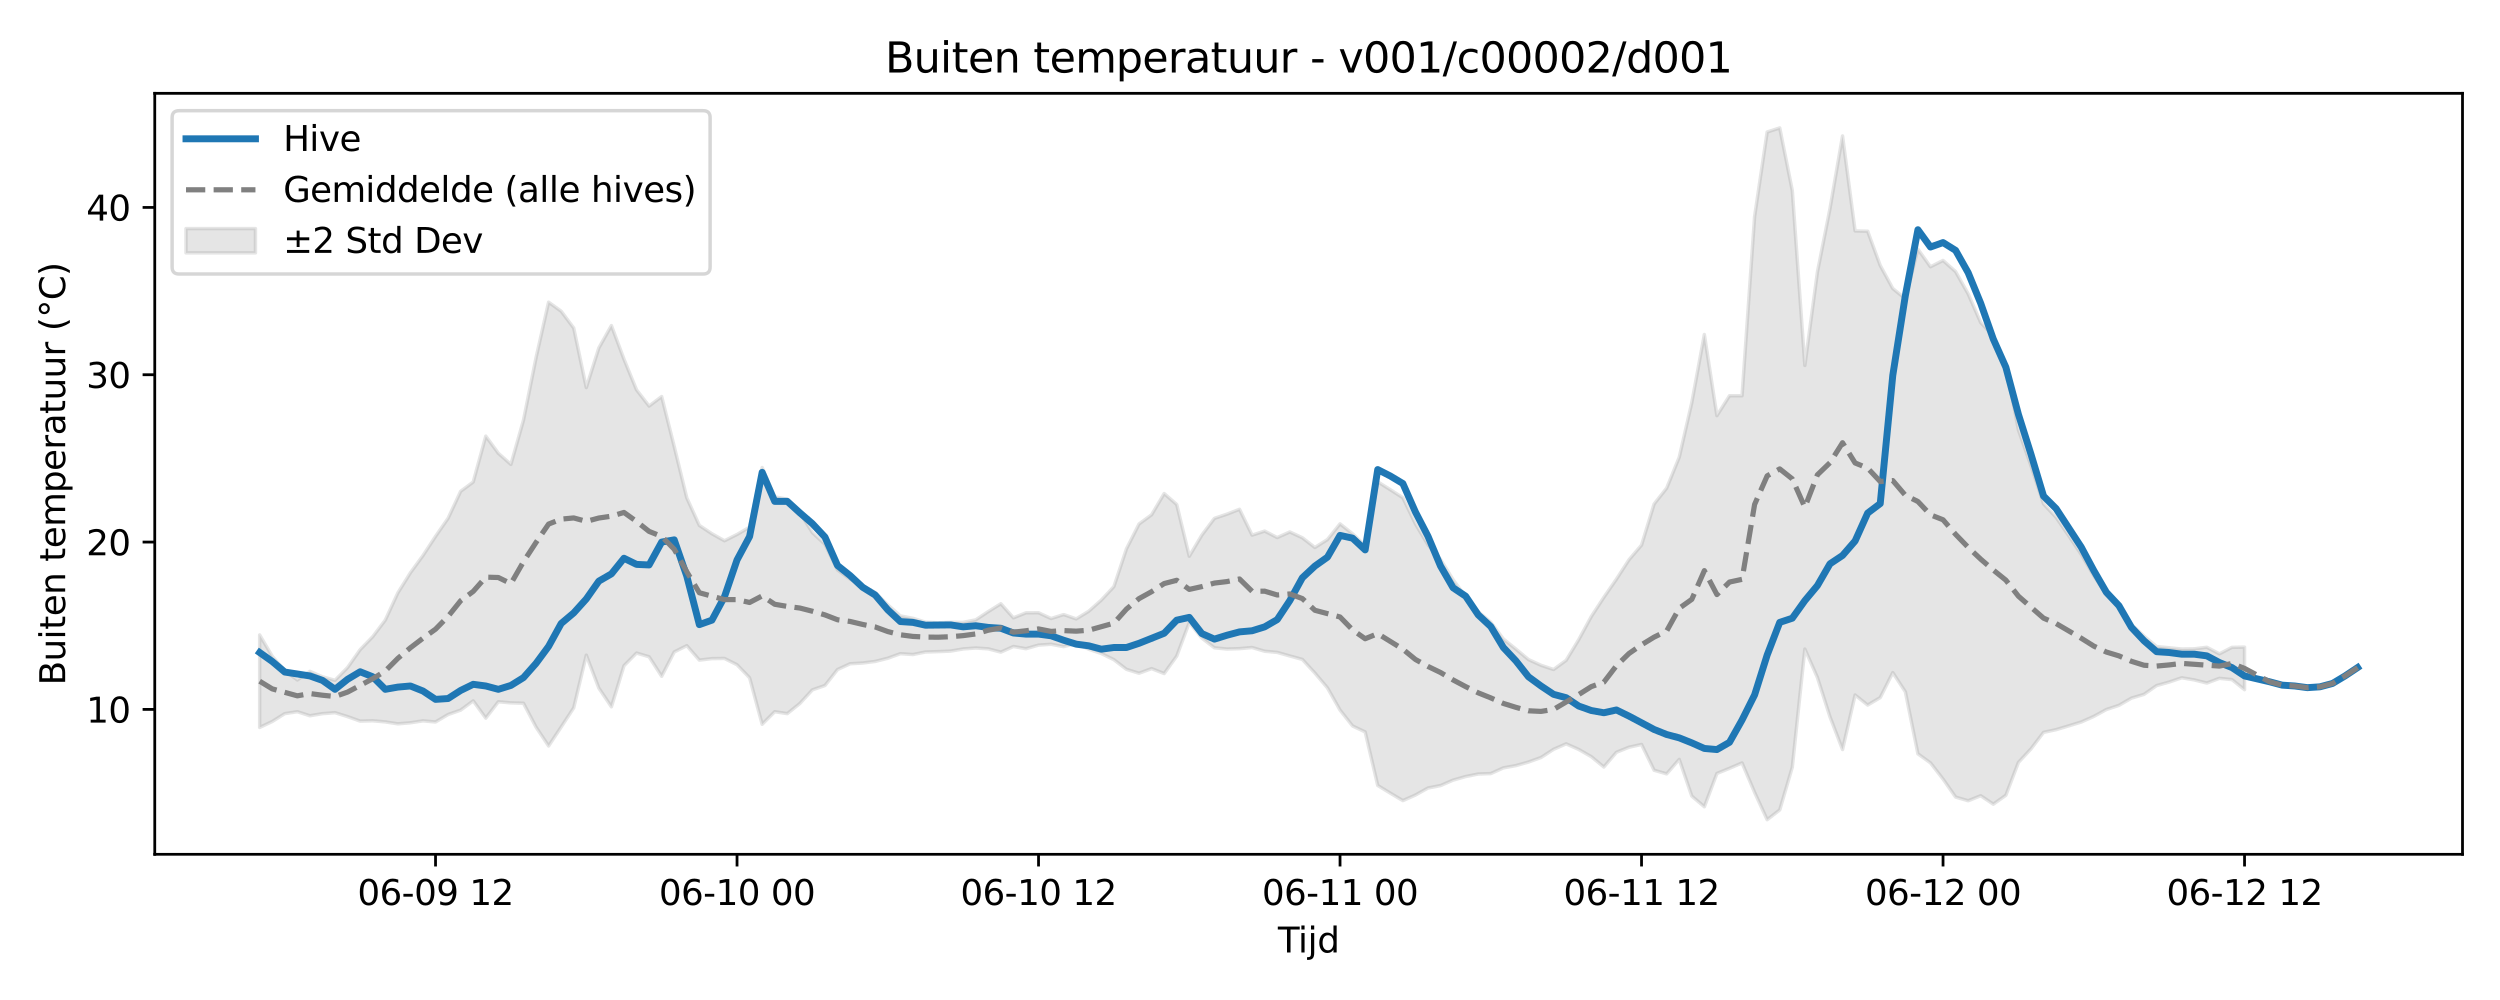 <?xml version="1.0" encoding="utf-8" standalone="no"?>
<!DOCTYPE svg PUBLIC "-//W3C//DTD SVG 1.1//EN"
  "http://www.w3.org/Graphics/SVG/1.1/DTD/svg11.dtd">
<svg xmlns:xlink="http://www.w3.org/1999/xlink" width="720pt" height="288pt" viewBox="0 0 720 288" xmlns="http://www.w3.org/2000/svg" version="1.1">
 <defs>
  <style type="text/css">*{stroke-linejoin: round; stroke-linecap: butt}</style>
 </defs>
 <g id="figure_1">
  <g id="patch_1">
   <path d="M 0 288 
L 720 288 
L 720 0 
L 0 0 
z
" style="fill: #ffffff"/>
  </g>
  <g id="axes_1">
   <g id="patch_2">
    <path d="M 44.57 246.04 
L 709.2 246.04 
L 709.2 26.88 
L 44.57 26.88 
z
" style="fill: #ffffff"/>
   </g>
   <g id="FillBetweenPolyCollection_1">
    <defs>
     <path id="m63ff346b0c" d="M 74.78 -105.139 
L 74.78 -78.489 
L 78.398 -80.201 
L 82.016 -82.475 
L 85.635 -83.026 
L 89.253 -81.862 
L 92.871 -82.465 
L 96.489 -82.747 
L 100.107 -81.61 
L 103.725 -80.317 
L 107.343 -80.412 
L 110.961 -80.09 
L 114.579 -79.533 
L 118.197 -79.837 
L 121.815 -80.393 
L 125.433 -80.067 
L 129.051 -82.22 
L 132.669 -83.48 
L 136.287 -86.157 
L 139.905 -81.171 
L 143.523 -85.893 
L 147.141 -85.573 
L 150.759 -85.468 
L 154.377 -78.597 
L 157.995 -73.161 
L 161.613 -78.608 
L 165.231 -84.138 
L 168.849 -99.32 
L 172.467 -89.825 
L 176.085 -84.438 
L 179.703 -96.268 
L 183.321 -99.92 
L 186.939 -98.848 
L 190.557 -93.228 
L 194.175 -100.232 
L 197.793 -102.046 
L 201.411 -97.886 
L 205.029 -98.314 
L 208.647 -98.364 
L 212.265 -96.555 
L 215.883 -92.799 
L 219.501 -79.407 
L 223.119 -83.029 
L 226.737 -82.473 
L 230.355 -85.388 
L 233.973 -89.32 
L 237.591 -90.571 
L 241.209 -95.17 
L 244.827 -96.837 
L 248.445 -97.047 
L 252.063 -97.508 
L 255.681 -98.418 
L 259.299 -99.737 
L 262.917 -99.493 
L 266.535 -100.222 
L 270.153 -100.33 
L 273.771 -100.482 
L 277.389 -101.104 
L 281.008 -101.368 
L 284.626 -101.131 
L 288.244 -100.183 
L 291.862 -101.809 
L 295.48 -101.17 
L 299.098 -102.206 
L 302.716 -102.449 
L 306.334 -101.765 
L 309.952 -102.698 
L 313.57 -101.027 
L 317.188 -99.789 
L 320.806 -98.004 
L 324.424 -95.226 
L 328.042 -94.106 
L 331.66 -95.443 
L 335.278 -94.017 
L 338.896 -99.046 
L 342.514 -108.705 
L 346.132 -104.225 
L 349.75 -101.435 
L 353.368 -101.076 
L 356.986 -101.187 
L 360.604 -101.516 
L 364.222 -100.443 
L 367.84 -100.109 
L 371.458 -99.08 
L 375.076 -98.093 
L 378.694 -94.158 
L 382.312 -89.884 
L 385.93 -83.496 
L 389.548 -78.915 
L 393.166 -77.202 
L 396.784 -61.786 
L 400.402 -59.577 
L 404.02 -57.425 
L 407.638 -59.023 
L 411.256 -61.049 
L 414.874 -61.753 
L 418.492 -63.323 
L 422.11 -64.354 
L 425.728 -65.081 
L 429.346 -65.207 
L 432.964 -66.845 
L 436.582 -67.504 
L 440.2 -68.53 
L 443.818 -69.834 
L 447.436 -72.195 
L 451.054 -73.775 
L 454.672 -72.159 
L 458.29 -70.078 
L 461.908 -67.098 
L 465.526 -71.334 
L 469.144 -72.797 
L 472.762 -73.589 
L 476.381 -66.165 
L 479.999 -65.131 
L 483.617 -69.297 
L 487.235 -58.727 
L 490.853 -55.648 
L 494.471 -65.243 
L 498.089 -66.718 
L 501.707 -68.276 
L 505.325 -59.788 
L 508.943 -51.922 
L 512.561 -54.743 
L 516.179 -67.03 
L 519.797 -101.075 
L 523.415 -92.875 
L 527.033 -81.562 
L 530.651 -72.131 
L 534.269 -87.838 
L 537.887 -84.941 
L 541.505 -87.092 
L 545.123 -94.288 
L 548.741 -88.754 
L 552.359 -70.899 
L 555.977 -68.287 
L 559.595 -63.621 
L 563.213 -58.444 
L 566.831 -57.378 
L 570.449 -58.828 
L 574.067 -56.388 
L 577.685 -58.954 
L 581.303 -68.418 
L 584.921 -72.318 
L 588.539 -77.077 
L 592.157 -77.857 
L 595.775 -78.945 
L 599.393 -80.055 
L 603.011 -81.667 
L 606.629 -83.649 
L 610.247 -84.849 
L 613.865 -86.941 
L 617.483 -88.024 
L 621.101 -90.553 
L 624.719 -91.562 
L 628.337 -92.8 
L 631.955 -92.184 
L 635.573 -91.281 
L 639.191 -92.642 
L 642.809 -92.268 
L 646.427 -89.364 
L 646.427 -101.631 
L 646.427 -101.631 
L 642.809 -101.564 
L 639.191 -99.691 
L 635.573 -101.588 
L 631.955 -101.14 
L 628.337 -101.086 
L 624.719 -101.441 
L 621.101 -101.796 
L 617.483 -104.791 
L 613.865 -108.138 
L 610.247 -113.374 
L 606.629 -116.777 
L 603.011 -122.178 
L 599.393 -128.334 
L 595.775 -133.736 
L 592.157 -138.999 
L 588.539 -142.877 
L 584.921 -153.833 
L 581.303 -164.181 
L 577.685 -182.881 
L 574.067 -191.283 
L 570.449 -195.089 
L 566.831 -203.354 
L 563.213 -209.769 
L 559.595 -212.992 
L 555.977 -211.171 
L 552.359 -216.223 
L 548.741 -201.948 
L 545.123 -204.904 
L 541.505 -211.55 
L 537.887 -221.411 
L 534.269 -221.497 
L 530.651 -248.85 
L 527.033 -227.911 
L 523.415 -209.644 
L 519.797 -182.739 
L 516.179 -233.142 
L 512.561 -251.158 
L 508.943 -249.979 
L 505.325 -225.659 
L 501.707 -174.025 
L 498.089 -174.019 
L 494.471 -168.293 
L 490.853 -191.664 
L 487.235 -172.051 
L 483.617 -156.314 
L 479.999 -147.421 
L 476.381 -142.852 
L 472.762 -131.014 
L 469.144 -126.78 
L 465.526 -121.198 
L 461.908 -115.972 
L 458.29 -110.429 
L 454.672 -103.783 
L 451.054 -97.829 
L 447.436 -95.186 
L 443.818 -96.401 
L 440.2 -98.048 
L 436.582 -101.071 
L 432.964 -103.978 
L 429.346 -108.806 
L 425.728 -111.847 
L 422.11 -116.153 
L 418.492 -121.033 
L 414.874 -126.885 
L 411.256 -131.093 
L 407.638 -137.135 
L 404.02 -144.653 
L 400.402 -146.976 
L 396.784 -149.242 
L 393.166 -130.889 
L 389.548 -134.27 
L 385.93 -137.124 
L 382.312 -132.618 
L 378.694 -130.317 
L 375.076 -133.129 
L 371.458 -134.803 
L 367.84 -133.178 
L 364.222 -135.047 
L 360.604 -133.883 
L 356.986 -141.325 
L 353.368 -139.929 
L 349.75 -138.713 
L 346.132 -133.889 
L 342.514 -127.802 
L 338.896 -142.709 
L 335.278 -145.856 
L 331.66 -139.749 
L 328.042 -137.093 
L 324.424 -129.938 
L 320.806 -119.067 
L 317.188 -115.185 
L 313.57 -111.975 
L 309.952 -109.753 
L 306.334 -111.007 
L 302.716 -109.863 
L 299.098 -111.53 
L 295.48 -111.51 
L 291.862 -110.068 
L 288.244 -114.126 
L 284.626 -111.87 
L 281.008 -109.476 
L 277.389 -108.776 
L 273.771 -108.779 
L 270.153 -108.632 
L 266.535 -108.832 
L 262.917 -109.929 
L 259.299 -110.625 
L 255.681 -113.807 
L 252.063 -117.368 
L 248.445 -119.274 
L 244.827 -121.213 
L 241.209 -123.844 
L 237.591 -131.242 
L 233.973 -134.604 
L 230.355 -140.384 
L 226.737 -144.236 
L 223.119 -144.912 
L 219.501 -153.353 
L 215.883 -136.174 
L 212.265 -134.071 
L 208.647 -132.261 
L 205.029 -134.284 
L 201.411 -136.693 
L 197.793 -144.635 
L 194.175 -159.407 
L 190.557 -173.799 
L 186.939 -171.063 
L 183.321 -175.728 
L 179.703 -184.566 
L 176.085 -194.24 
L 172.467 -187.797 
L 168.849 -176.374 
L 165.231 -193.53 
L 161.613 -198.371 
L 157.995 -200.973 
L 154.377 -184.958 
L 150.759 -166.98 
L 147.141 -154.254 
L 143.523 -157.457 
L 139.905 -162.396 
L 136.287 -149.195 
L 132.669 -146.502 
L 129.051 -138.744 
L 125.433 -133.524 
L 121.815 -128.004 
L 118.197 -123.044 
L 114.579 -117.244 
L 110.961 -109.413 
L 107.343 -104.639 
L 103.725 -100.902 
L 100.107 -95.754 
L 96.489 -92.069 
L 92.871 -93.086 
L 89.253 -94.653 
L 85.635 -92.173 
L 82.016 -94.82 
L 78.398 -99.014 
L 74.78 -105.139 
z
" style="stroke: #808080; stroke-opacity: 0.2"/>
    </defs>
    <g clip-path="url(#p30a4c0bc7d)">
     <use xlink:href="#m63ff346b0c" x="0" y="288" style="fill: #808080; fill-opacity: 0.2; stroke: #808080; stroke-opacity: 0.2"/>
    </g>
   </g>
   <g id="matplotlib.axis_1">
    <g id="xtick_1">
     <g id="line2d_1">
      <defs>
       <path id="m9b5ae06d4e" d="M 0 0 
L 0 3.5 
" style="stroke: #000000; stroke-width: 0.8"/>
      </defs>
      <g>
       <use xlink:href="#m9b5ae06d4e" x="125.433" y="246.04" style="stroke: #000000; stroke-width: 0.8"/>
      </g>
     </g>
     <g id="text_1">
      <!-- 06-09 12 -->
      <g transform="translate(102.952 260.638) scale(0.1 -0.1)">
       <defs>
        <path id="DejaVuSans-30" d="M 2034 4250 
Q 1547 4250 1301 3770 
Q 1056 3291 1056 2328 
Q 1056 1369 1301 889 
Q 1547 409 2034 409 
Q 2525 409 2770 889 
Q 3016 1369 3016 2328 
Q 3016 3291 2770 3770 
Q 2525 4250 2034 4250 
z
M 2034 4750 
Q 2819 4750 3233 4129 
Q 3647 3509 3647 2328 
Q 3647 1150 3233 529 
Q 2819 -91 2034 -91 
Q 1250 -91 836 529 
Q 422 1150 422 2328 
Q 422 3509 836 4129 
Q 1250 4750 2034 4750 
z
" transform="scale(0.016)"/>
        <path id="DejaVuSans-36" d="M 2113 2584 
Q 1688 2584 1439 2293 
Q 1191 2003 1191 1497 
Q 1191 994 1439 701 
Q 1688 409 2113 409 
Q 2538 409 2786 701 
Q 3034 994 3034 1497 
Q 3034 2003 2786 2293 
Q 2538 2584 2113 2584 
z
M 3366 4563 
L 3366 3988 
Q 3128 4100 2886 4159 
Q 2644 4219 2406 4219 
Q 1781 4219 1451 3797 
Q 1122 3375 1075 2522 
Q 1259 2794 1537 2939 
Q 1816 3084 2150 3084 
Q 2853 3084 3261 2657 
Q 3669 2231 3669 1497 
Q 3669 778 3244 343 
Q 2819 -91 2113 -91 
Q 1303 -91 875 529 
Q 447 1150 447 2328 
Q 447 3434 972 4092 
Q 1497 4750 2381 4750 
Q 2619 4750 2861 4703 
Q 3103 4656 3366 4563 
z
" transform="scale(0.016)"/>
        <path id="DejaVuSans-2d" d="M 313 2009 
L 1997 2009 
L 1997 1497 
L 313 1497 
L 313 2009 
z
" transform="scale(0.016)"/>
        <path id="DejaVuSans-39" d="M 703 97 
L 703 672 
Q 941 559 1184 500 
Q 1428 441 1663 441 
Q 2288 441 2617 861 
Q 2947 1281 2994 2138 
Q 2813 1869 2534 1725 
Q 2256 1581 1919 1581 
Q 1219 1581 811 2004 
Q 403 2428 403 3163 
Q 403 3881 828 4315 
Q 1253 4750 1959 4750 
Q 2769 4750 3195 4129 
Q 3622 3509 3622 2328 
Q 3622 1225 3098 567 
Q 2575 -91 1691 -91 
Q 1453 -91 1209 -44 
Q 966 3 703 97 
z
M 1959 2075 
Q 2384 2075 2632 2365 
Q 2881 2656 2881 3163 
Q 2881 3666 2632 3958 
Q 2384 4250 1959 4250 
Q 1534 4250 1286 3958 
Q 1038 3666 1038 3163 
Q 1038 2656 1286 2365 
Q 1534 2075 1959 2075 
z
" transform="scale(0.016)"/>
        <path id="DejaVuSans-20" transform="scale(0.016)"/>
        <path id="DejaVuSans-31" d="M 794 531 
L 1825 531 
L 1825 4091 
L 703 3866 
L 703 4441 
L 1819 4666 
L 2450 4666 
L 2450 531 
L 3481 531 
L 3481 0 
L 794 0 
L 794 531 
z
" transform="scale(0.016)"/>
        <path id="DejaVuSans-32" d="M 1228 531 
L 3431 531 
L 3431 0 
L 469 0 
L 469 531 
Q 828 903 1448 1529 
Q 2069 2156 2228 2338 
Q 2531 2678 2651 2914 
Q 2772 3150 2772 3378 
Q 2772 3750 2511 3984 
Q 2250 4219 1831 4219 
Q 1534 4219 1204 4116 
Q 875 4013 500 3803 
L 500 4441 
Q 881 4594 1212 4672 
Q 1544 4750 1819 4750 
Q 2544 4750 2975 4387 
Q 3406 4025 3406 3419 
Q 3406 3131 3298 2873 
Q 3191 2616 2906 2266 
Q 2828 2175 2409 1742 
Q 1991 1309 1228 531 
z
" transform="scale(0.016)"/>
       </defs>
       <use xlink:href="#DejaVuSans-30"/>
       <use xlink:href="#DejaVuSans-36" transform="translate(63.623 0)"/>
       <use xlink:href="#DejaVuSans-2d" transform="translate(127.246 0)"/>
       <use xlink:href="#DejaVuSans-30" transform="translate(163.33 0)"/>
       <use xlink:href="#DejaVuSans-39" transform="translate(226.953 0)"/>
       <use xlink:href="#DejaVuSans-20" transform="translate(290.576 0)"/>
       <use xlink:href="#DejaVuSans-31" transform="translate(322.363 0)"/>
       <use xlink:href="#DejaVuSans-32" transform="translate(385.986 0)"/>
      </g>
     </g>
    </g>
    <g id="xtick_2">
     <g id="line2d_2">
      <g>
       <use xlink:href="#m9b5ae06d4e" x="212.265" y="246.04" style="stroke: #000000; stroke-width: 0.8"/>
      </g>
     </g>
     <g id="text_2">
      <!-- 06-10 00 -->
      <g transform="translate(189.785 260.638) scale(0.1 -0.1)">
       <use xlink:href="#DejaVuSans-30"/>
       <use xlink:href="#DejaVuSans-36" transform="translate(63.623 0)"/>
       <use xlink:href="#DejaVuSans-2d" transform="translate(127.246 0)"/>
       <use xlink:href="#DejaVuSans-31" transform="translate(163.33 0)"/>
       <use xlink:href="#DejaVuSans-30" transform="translate(226.953 0)"/>
       <use xlink:href="#DejaVuSans-20" transform="translate(290.576 0)"/>
       <use xlink:href="#DejaVuSans-30" transform="translate(322.363 0)"/>
       <use xlink:href="#DejaVuSans-30" transform="translate(385.986 0)"/>
      </g>
     </g>
    </g>
    <g id="xtick_3">
     <g id="line2d_3">
      <g>
       <use xlink:href="#m9b5ae06d4e" x="299.098" y="246.04" style="stroke: #000000; stroke-width: 0.8"/>
      </g>
     </g>
     <g id="text_3">
      <!-- 06-10 12 -->
      <g transform="translate(276.617 260.638) scale(0.1 -0.1)">
       <use xlink:href="#DejaVuSans-30"/>
       <use xlink:href="#DejaVuSans-36" transform="translate(63.623 0)"/>
       <use xlink:href="#DejaVuSans-2d" transform="translate(127.246 0)"/>
       <use xlink:href="#DejaVuSans-31" transform="translate(163.33 0)"/>
       <use xlink:href="#DejaVuSans-30" transform="translate(226.953 0)"/>
       <use xlink:href="#DejaVuSans-20" transform="translate(290.576 0)"/>
       <use xlink:href="#DejaVuSans-31" transform="translate(322.363 0)"/>
       <use xlink:href="#DejaVuSans-32" transform="translate(385.986 0)"/>
      </g>
     </g>
    </g>
    <g id="xtick_4">
     <g id="line2d_4">
      <g>
       <use xlink:href="#m9b5ae06d4e" x="385.93" y="246.04" style="stroke: #000000; stroke-width: 0.8"/>
      </g>
     </g>
     <g id="text_4">
      <!-- 06-11 00 -->
      <g transform="translate(363.45 260.638) scale(0.1 -0.1)">
       <use xlink:href="#DejaVuSans-30"/>
       <use xlink:href="#DejaVuSans-36" transform="translate(63.623 0)"/>
       <use xlink:href="#DejaVuSans-2d" transform="translate(127.246 0)"/>
       <use xlink:href="#DejaVuSans-31" transform="translate(163.33 0)"/>
       <use xlink:href="#DejaVuSans-31" transform="translate(226.953 0)"/>
       <use xlink:href="#DejaVuSans-20" transform="translate(290.576 0)"/>
       <use xlink:href="#DejaVuSans-30" transform="translate(322.363 0)"/>
       <use xlink:href="#DejaVuSans-30" transform="translate(385.986 0)"/>
      </g>
     </g>
    </g>
    <g id="xtick_5">
     <g id="line2d_5">
      <g>
       <use xlink:href="#m9b5ae06d4e" x="472.762" y="246.04" style="stroke: #000000; stroke-width: 0.8"/>
      </g>
     </g>
     <g id="text_5">
      <!-- 06-11 12 -->
      <g transform="translate(450.282 260.638) scale(0.1 -0.1)">
       <use xlink:href="#DejaVuSans-30"/>
       <use xlink:href="#DejaVuSans-36" transform="translate(63.623 0)"/>
       <use xlink:href="#DejaVuSans-2d" transform="translate(127.246 0)"/>
       <use xlink:href="#DejaVuSans-31" transform="translate(163.33 0)"/>
       <use xlink:href="#DejaVuSans-31" transform="translate(226.953 0)"/>
       <use xlink:href="#DejaVuSans-20" transform="translate(290.576 0)"/>
       <use xlink:href="#DejaVuSans-31" transform="translate(322.363 0)"/>
       <use xlink:href="#DejaVuSans-32" transform="translate(385.986 0)"/>
      </g>
     </g>
    </g>
    <g id="xtick_6">
     <g id="line2d_6">
      <g>
       <use xlink:href="#m9b5ae06d4e" x="559.595" y="246.04" style="stroke: #000000; stroke-width: 0.8"/>
      </g>
     </g>
     <g id="text_6">
      <!-- 06-12 00 -->
      <g transform="translate(537.114 260.638) scale(0.1 -0.1)">
       <use xlink:href="#DejaVuSans-30"/>
       <use xlink:href="#DejaVuSans-36" transform="translate(63.623 0)"/>
       <use xlink:href="#DejaVuSans-2d" transform="translate(127.246 0)"/>
       <use xlink:href="#DejaVuSans-31" transform="translate(163.33 0)"/>
       <use xlink:href="#DejaVuSans-32" transform="translate(226.953 0)"/>
       <use xlink:href="#DejaVuSans-20" transform="translate(290.576 0)"/>
       <use xlink:href="#DejaVuSans-30" transform="translate(322.363 0)"/>
       <use xlink:href="#DejaVuSans-30" transform="translate(385.986 0)"/>
      </g>
     </g>
    </g>
    <g id="xtick_7">
     <g id="line2d_7">
      <g>
       <use xlink:href="#m9b5ae06d4e" x="646.427" y="246.04" style="stroke: #000000; stroke-width: 0.8"/>
      </g>
     </g>
     <g id="text_7">
      <!-- 06-12 12 -->
      <g transform="translate(623.947 260.638) scale(0.1 -0.1)">
       <use xlink:href="#DejaVuSans-30"/>
       <use xlink:href="#DejaVuSans-36" transform="translate(63.623 0)"/>
       <use xlink:href="#DejaVuSans-2d" transform="translate(127.246 0)"/>
       <use xlink:href="#DejaVuSans-31" transform="translate(163.33 0)"/>
       <use xlink:href="#DejaVuSans-32" transform="translate(226.953 0)"/>
       <use xlink:href="#DejaVuSans-20" transform="translate(290.576 0)"/>
       <use xlink:href="#DejaVuSans-31" transform="translate(322.363 0)"/>
       <use xlink:href="#DejaVuSans-32" transform="translate(385.986 0)"/>
      </g>
     </g>
    </g>
    <g id="text_8">
     <!-- Tijd -->
     <g transform="translate(368.035 274.317) scale(0.1 -0.1)">
      <defs>
       <path id="DejaVuSans-54" d="M -19 4666 
L 3928 4666 
L 3928 4134 
L 2272 4134 
L 2272 0 
L 1638 0 
L 1638 4134 
L -19 4134 
L -19 4666 
z
" transform="scale(0.016)"/>
       <path id="DejaVuSans-69" d="M 603 3500 
L 1178 3500 
L 1178 0 
L 603 0 
L 603 3500 
z
M 603 4863 
L 1178 4863 
L 1178 4134 
L 603 4134 
L 603 4863 
z
" transform="scale(0.016)"/>
       <path id="DejaVuSans-6a" d="M 603 3500 
L 1178 3500 
L 1178 -63 
Q 1178 -731 923 -1031 
Q 669 -1331 103 -1331 
L -116 -1331 
L -116 -844 
L 38 -844 
Q 366 -844 484 -692 
Q 603 -541 603 -63 
L 603 3500 
z
M 603 4863 
L 1178 4863 
L 1178 4134 
L 603 4134 
L 603 4863 
z
" transform="scale(0.016)"/>
       <path id="DejaVuSans-64" d="M 2906 2969 
L 2906 4863 
L 3481 4863 
L 3481 0 
L 2906 0 
L 2906 525 
Q 2725 213 2448 61 
Q 2172 -91 1784 -91 
Q 1150 -91 751 415 
Q 353 922 353 1747 
Q 353 2572 751 3078 
Q 1150 3584 1784 3584 
Q 2172 3584 2448 3432 
Q 2725 3281 2906 2969 
z
M 947 1747 
Q 947 1113 1208 752 
Q 1469 391 1925 391 
Q 2381 391 2643 752 
Q 2906 1113 2906 1747 
Q 2906 2381 2643 2742 
Q 2381 3103 1925 3103 
Q 1469 3103 1208 2742 
Q 947 2381 947 1747 
z
" transform="scale(0.016)"/>
      </defs>
      <use xlink:href="#DejaVuSans-54"/>
      <use xlink:href="#DejaVuSans-69" transform="translate(57.959 0)"/>
      <use xlink:href="#DejaVuSans-6a" transform="translate(85.742 0)"/>
      <use xlink:href="#DejaVuSans-64" transform="translate(113.525 0)"/>
     </g>
    </g>
   </g>
   <g id="matplotlib.axis_2">
    <g id="ytick_1">
     <g id="line2d_8">
      <defs>
       <path id="mecfc2de80c" d="M 0 0 
L -3.5 0 
" style="stroke: #000000; stroke-width: 0.8"/>
      </defs>
      <g>
       <use xlink:href="#mecfc2de80c" x="44.57" y="204.309" style="stroke: #000000; stroke-width: 0.8"/>
      </g>
     </g>
     <g id="text_9">
      <!-- 10 -->
      <g transform="translate(24.845 208.108) scale(0.1 -0.1)">
       <use xlink:href="#DejaVuSans-31"/>
       <use xlink:href="#DejaVuSans-30" transform="translate(63.623 0)"/>
      </g>
     </g>
    </g>
    <g id="ytick_2">
     <g id="line2d_9">
      <g>
       <use xlink:href="#mecfc2de80c" x="44.57" y="156.119" style="stroke: #000000; stroke-width: 0.8"/>
      </g>
     </g>
     <g id="text_10">
      <!-- 20 -->
      <g transform="translate(24.845 159.918) scale(0.1 -0.1)">
       <use xlink:href="#DejaVuSans-32"/>
       <use xlink:href="#DejaVuSans-30" transform="translate(63.623 0)"/>
      </g>
     </g>
    </g>
    <g id="ytick_3">
     <g id="line2d_10">
      <g>
       <use xlink:href="#mecfc2de80c" x="44.57" y="107.929" style="stroke: #000000; stroke-width: 0.8"/>
      </g>
     </g>
     <g id="text_11">
      <!-- 30 -->
      <g transform="translate(24.845 111.729) scale(0.1 -0.1)">
       <defs>
        <path id="DejaVuSans-33" d="M 2597 2516 
Q 3050 2419 3304 2112 
Q 3559 1806 3559 1356 
Q 3559 666 3084 287 
Q 2609 -91 1734 -91 
Q 1441 -91 1130 -33 
Q 819 25 488 141 
L 488 750 
Q 750 597 1062 519 
Q 1375 441 1716 441 
Q 2309 441 2620 675 
Q 2931 909 2931 1356 
Q 2931 1769 2642 2001 
Q 2353 2234 1838 2234 
L 1294 2234 
L 1294 2753 
L 1863 2753 
Q 2328 2753 2575 2939 
Q 2822 3125 2822 3475 
Q 2822 3834 2567 4026 
Q 2313 4219 1838 4219 
Q 1578 4219 1281 4162 
Q 984 4106 628 3988 
L 628 4550 
Q 988 4650 1302 4700 
Q 1616 4750 1894 4750 
Q 2613 4750 3031 4423 
Q 3450 4097 3450 3541 
Q 3450 3153 3228 2886 
Q 3006 2619 2597 2516 
z
" transform="scale(0.016)"/>
       </defs>
       <use xlink:href="#DejaVuSans-33"/>
       <use xlink:href="#DejaVuSans-30" transform="translate(63.623 0)"/>
      </g>
     </g>
    </g>
    <g id="ytick_4">
     <g id="line2d_11">
      <g>
       <use xlink:href="#mecfc2de80c" x="44.57" y="59.739" style="stroke: #000000; stroke-width: 0.8"/>
      </g>
     </g>
     <g id="text_12">
      <!-- 40 -->
      <g transform="translate(24.845 63.539) scale(0.1 -0.1)">
       <defs>
        <path id="DejaVuSans-34" d="M 2419 4116 
L 825 1625 
L 2419 1625 
L 2419 4116 
z
M 2253 4666 
L 3047 4666 
L 3047 1625 
L 3713 1625 
L 3713 1100 
L 3047 1100 
L 3047 0 
L 2419 0 
L 2419 1100 
L 313 1100 
L 313 1709 
L 2253 4666 
z
" transform="scale(0.016)"/>
       </defs>
       <use xlink:href="#DejaVuSans-34"/>
       <use xlink:href="#DejaVuSans-30" transform="translate(63.623 0)"/>
      </g>
     </g>
    </g>
    <g id="text_13">
     <!-- Buiten temperatuur (°C) -->
     <g transform="translate(18.765 197.355) rotate(-90) scale(0.1 -0.1)">
      <defs>
       <path id="DejaVuSans-42" d="M 1259 2228 
L 1259 519 
L 2272 519 
Q 2781 519 3026 730 
Q 3272 941 3272 1375 
Q 3272 1813 3026 2020 
Q 2781 2228 2272 2228 
L 1259 2228 
z
M 1259 4147 
L 1259 2741 
L 2194 2741 
Q 2656 2741 2882 2914 
Q 3109 3088 3109 3444 
Q 3109 3797 2882 3972 
Q 2656 4147 2194 4147 
L 1259 4147 
z
M 628 4666 
L 2241 4666 
Q 2963 4666 3353 4366 
Q 3744 4066 3744 3513 
Q 3744 3084 3544 2831 
Q 3344 2578 2956 2516 
Q 3422 2416 3680 2098 
Q 3938 1781 3938 1306 
Q 3938 681 3513 340 
Q 3088 0 2303 0 
L 628 0 
L 628 4666 
z
" transform="scale(0.016)"/>
       <path id="DejaVuSans-75" d="M 544 1381 
L 544 3500 
L 1119 3500 
L 1119 1403 
Q 1119 906 1312 657 
Q 1506 409 1894 409 
Q 2359 409 2629 706 
Q 2900 1003 2900 1516 
L 2900 3500 
L 3475 3500 
L 3475 0 
L 2900 0 
L 2900 538 
Q 2691 219 2414 64 
Q 2138 -91 1772 -91 
Q 1169 -91 856 284 
Q 544 659 544 1381 
z
M 1991 3584 
L 1991 3584 
z
" transform="scale(0.016)"/>
       <path id="DejaVuSans-74" d="M 1172 4494 
L 1172 3500 
L 2356 3500 
L 2356 3053 
L 1172 3053 
L 1172 1153 
Q 1172 725 1289 603 
Q 1406 481 1766 481 
L 2356 481 
L 2356 0 
L 1766 0 
Q 1100 0 847 248 
Q 594 497 594 1153 
L 594 3053 
L 172 3053 
L 172 3500 
L 594 3500 
L 594 4494 
L 1172 4494 
z
" transform="scale(0.016)"/>
       <path id="DejaVuSans-65" d="M 3597 1894 
L 3597 1613 
L 953 1613 
Q 991 1019 1311 708 
Q 1631 397 2203 397 
Q 2534 397 2845 478 
Q 3156 559 3463 722 
L 3463 178 
Q 3153 47 2828 -22 
Q 2503 -91 2169 -91 
Q 1331 -91 842 396 
Q 353 884 353 1716 
Q 353 2575 817 3079 
Q 1281 3584 2069 3584 
Q 2775 3584 3186 3129 
Q 3597 2675 3597 1894 
z
M 3022 2063 
Q 3016 2534 2758 2815 
Q 2500 3097 2075 3097 
Q 1594 3097 1305 2825 
Q 1016 2553 972 2059 
L 3022 2063 
z
" transform="scale(0.016)"/>
       <path id="DejaVuSans-6e" d="M 3513 2113 
L 3513 0 
L 2938 0 
L 2938 2094 
Q 2938 2591 2744 2837 
Q 2550 3084 2163 3084 
Q 1697 3084 1428 2787 
Q 1159 2491 1159 1978 
L 1159 0 
L 581 0 
L 581 3500 
L 1159 3500 
L 1159 2956 
Q 1366 3272 1645 3428 
Q 1925 3584 2291 3584 
Q 2894 3584 3203 3211 
Q 3513 2838 3513 2113 
z
" transform="scale(0.016)"/>
       <path id="DejaVuSans-6d" d="M 3328 2828 
Q 3544 3216 3844 3400 
Q 4144 3584 4550 3584 
Q 5097 3584 5394 3201 
Q 5691 2819 5691 2113 
L 5691 0 
L 5113 0 
L 5113 2094 
Q 5113 2597 4934 2840 
Q 4756 3084 4391 3084 
Q 3944 3084 3684 2787 
Q 3425 2491 3425 1978 
L 3425 0 
L 2847 0 
L 2847 2094 
Q 2847 2600 2669 2842 
Q 2491 3084 2119 3084 
Q 1678 3084 1418 2786 
Q 1159 2488 1159 1978 
L 1159 0 
L 581 0 
L 581 3500 
L 1159 3500 
L 1159 2956 
Q 1356 3278 1631 3431 
Q 1906 3584 2284 3584 
Q 2666 3584 2933 3390 
Q 3200 3197 3328 2828 
z
" transform="scale(0.016)"/>
       <path id="DejaVuSans-70" d="M 1159 525 
L 1159 -1331 
L 581 -1331 
L 581 3500 
L 1159 3500 
L 1159 2969 
Q 1341 3281 1617 3432 
Q 1894 3584 2278 3584 
Q 2916 3584 3314 3078 
Q 3713 2572 3713 1747 
Q 3713 922 3314 415 
Q 2916 -91 2278 -91 
Q 1894 -91 1617 61 
Q 1341 213 1159 525 
z
M 3116 1747 
Q 3116 2381 2855 2742 
Q 2594 3103 2138 3103 
Q 1681 3103 1420 2742 
Q 1159 2381 1159 1747 
Q 1159 1113 1420 752 
Q 1681 391 2138 391 
Q 2594 391 2855 752 
Q 3116 1113 3116 1747 
z
" transform="scale(0.016)"/>
       <path id="DejaVuSans-72" d="M 2631 2963 
Q 2534 3019 2420 3045 
Q 2306 3072 2169 3072 
Q 1681 3072 1420 2755 
Q 1159 2438 1159 1844 
L 1159 0 
L 581 0 
L 581 3500 
L 1159 3500 
L 1159 2956 
Q 1341 3275 1631 3429 
Q 1922 3584 2338 3584 
Q 2397 3584 2469 3576 
Q 2541 3569 2628 3553 
L 2631 2963 
z
" transform="scale(0.016)"/>
       <path id="DejaVuSans-61" d="M 2194 1759 
Q 1497 1759 1228 1600 
Q 959 1441 959 1056 
Q 959 750 1161 570 
Q 1363 391 1709 391 
Q 2188 391 2477 730 
Q 2766 1069 2766 1631 
L 2766 1759 
L 2194 1759 
z
M 3341 1997 
L 3341 0 
L 2766 0 
L 2766 531 
Q 2569 213 2275 61 
Q 1981 -91 1556 -91 
Q 1019 -91 701 211 
Q 384 513 384 1019 
Q 384 1609 779 1909 
Q 1175 2209 1959 2209 
L 2766 2209 
L 2766 2266 
Q 2766 2663 2505 2880 
Q 2244 3097 1772 3097 
Q 1472 3097 1187 3025 
Q 903 2953 641 2809 
L 641 3341 
Q 956 3463 1253 3523 
Q 1550 3584 1831 3584 
Q 2591 3584 2966 3190 
Q 3341 2797 3341 1997 
z
" transform="scale(0.016)"/>
       <path id="DejaVuSans-28" d="M 1984 4856 
Q 1566 4138 1362 3434 
Q 1159 2731 1159 2009 
Q 1159 1288 1364 580 
Q 1569 -128 1984 -844 
L 1484 -844 
Q 1016 -109 783 600 
Q 550 1309 550 2009 
Q 550 2706 781 3412 
Q 1013 4119 1484 4856 
L 1984 4856 
z
" transform="scale(0.016)"/>
       <path id="DejaVuSans-b0" d="M 1600 4347 
Q 1350 4347 1178 4173 
Q 1006 4000 1006 3750 
Q 1006 3503 1178 3333 
Q 1350 3163 1600 3163 
Q 1850 3163 2022 3333 
Q 2194 3503 2194 3750 
Q 2194 3997 2020 4172 
Q 1847 4347 1600 4347 
z
M 1600 4750 
Q 1800 4750 1984 4673 
Q 2169 4597 2303 4453 
Q 2447 4313 2519 4134 
Q 2591 3956 2591 3750 
Q 2591 3338 2302 3052 
Q 2013 2766 1594 2766 
Q 1172 2766 890 3047 
Q 609 3328 609 3750 
Q 609 4169 896 4459 
Q 1184 4750 1600 4750 
z
" transform="scale(0.016)"/>
       <path id="DejaVuSans-43" d="M 4122 4306 
L 4122 3641 
Q 3803 3938 3442 4084 
Q 3081 4231 2675 4231 
Q 1875 4231 1450 3742 
Q 1025 3253 1025 2328 
Q 1025 1406 1450 917 
Q 1875 428 2675 428 
Q 3081 428 3442 575 
Q 3803 722 4122 1019 
L 4122 359 
Q 3791 134 3420 21 
Q 3050 -91 2638 -91 
Q 1578 -91 968 557 
Q 359 1206 359 2328 
Q 359 3453 968 4101 
Q 1578 4750 2638 4750 
Q 3056 4750 3426 4639 
Q 3797 4528 4122 4306 
z
" transform="scale(0.016)"/>
       <path id="DejaVuSans-29" d="M 513 4856 
L 1013 4856 
Q 1481 4119 1714 3412 
Q 1947 2706 1947 2009 
Q 1947 1309 1714 600 
Q 1481 -109 1013 -844 
L 513 -844 
Q 928 -128 1133 580 
Q 1338 1288 1338 2009 
Q 1338 2731 1133 3434 
Q 928 4138 513 4856 
z
" transform="scale(0.016)"/>
      </defs>
      <use xlink:href="#DejaVuSans-42"/>
      <use xlink:href="#DejaVuSans-75" transform="translate(68.604 0)"/>
      <use xlink:href="#DejaVuSans-69" transform="translate(131.982 0)"/>
      <use xlink:href="#DejaVuSans-74" transform="translate(159.766 0)"/>
      <use xlink:href="#DejaVuSans-65" transform="translate(198.975 0)"/>
      <use xlink:href="#DejaVuSans-6e" transform="translate(260.498 0)"/>
      <use xlink:href="#DejaVuSans-20" transform="translate(323.877 0)"/>
      <use xlink:href="#DejaVuSans-74" transform="translate(355.664 0)"/>
      <use xlink:href="#DejaVuSans-65" transform="translate(394.873 0)"/>
      <use xlink:href="#DejaVuSans-6d" transform="translate(456.396 0)"/>
      <use xlink:href="#DejaVuSans-70" transform="translate(553.809 0)"/>
      <use xlink:href="#DejaVuSans-65" transform="translate(617.285 0)"/>
      <use xlink:href="#DejaVuSans-72" transform="translate(678.809 0)"/>
      <use xlink:href="#DejaVuSans-61" transform="translate(719.922 0)"/>
      <use xlink:href="#DejaVuSans-74" transform="translate(781.201 0)"/>
      <use xlink:href="#DejaVuSans-75" transform="translate(820.41 0)"/>
      <use xlink:href="#DejaVuSans-75" transform="translate(883.789 0)"/>
      <use xlink:href="#DejaVuSans-72" transform="translate(947.168 0)"/>
      <use xlink:href="#DejaVuSans-20" transform="translate(988.281 0)"/>
      <use xlink:href="#DejaVuSans-28" transform="translate(1020.068 0)"/>
      <use xlink:href="#DejaVuSans-b0" transform="translate(1059.082 0)"/>
      <use xlink:href="#DejaVuSans-43" transform="translate(1109.082 0)"/>
      <use xlink:href="#DejaVuSans-29" transform="translate(1178.906 0)"/>
     </g>
    </g>
   </g>
   <g id="line2d_12">
    <path d="M 74.78 187.925 
L 78.398 190.495 
L 82.016 193.547 
L 89.253 194.671 
L 92.871 195.956 
L 96.489 198.526 
L 100.107 195.635 
L 103.725 193.466 
L 107.343 194.912 
L 110.961 198.526 
L 114.579 197.884 
L 118.197 197.563 
L 121.815 199.008 
L 125.433 201.418 
L 129.051 201.177 
L 132.669 198.848 
L 136.287 197.081 
L 139.905 197.563 
L 143.523 198.526 
L 147.141 197.402 
L 150.759 195.153 
L 154.377 191.057 
L 157.995 186.158 
L 161.613 179.572 
L 165.231 176.52 
L 168.849 172.504 
L 172.467 167.364 
L 176.085 165.275 
L 179.703 160.778 
L 183.321 162.545 
L 186.939 162.705 
L 190.557 156.119 
L 194.175 155.477 
L 197.793 165.918 
L 201.411 179.893 
L 205.029 178.608 
L 208.647 171.861 
L 212.265 161.26 
L 215.883 154.513 
L 219.501 136.04 
L 223.119 144.393 
L 226.737 144.393 
L 230.355 147.686 
L 233.973 150.818 
L 237.591 154.674 
L 241.209 162.866 
L 244.827 165.757 
L 248.445 169.131 
L 252.063 171.379 
L 255.681 175.636 
L 259.299 179.009 
L 262.917 179.25 
L 266.535 180.054 
L 273.771 179.973 
L 277.389 180.536 
L 281.008 180.214 
L 284.626 180.696 
L 288.244 180.937 
L 291.862 182.302 
L 295.48 182.624 
L 299.098 182.624 
L 302.716 183.106 
L 306.334 184.391 
L 309.952 185.515 
L 313.57 185.997 
L 317.188 186.961 
L 320.806 186.479 
L 324.424 186.479 
L 328.042 185.274 
L 335.278 182.383 
L 338.896 178.608 
L 342.514 177.805 
L 346.132 182.463 
L 349.75 184.069 
L 353.368 182.945 
L 356.986 181.981 
L 360.604 181.66 
L 364.222 180.536 
L 367.84 178.447 
L 371.458 172.986 
L 375.076 166.4 
L 378.694 163.026 
L 382.312 160.456 
L 385.93 154.192 
L 389.548 154.995 
L 393.166 158.368 
L 396.784 135.237 
L 400.402 137.084 
L 404.02 139.253 
L 407.638 147.445 
L 411.256 154.433 
L 414.874 163.026 
L 418.492 169.291 
L 422.11 171.701 
L 425.728 177.082 
L 429.346 180.455 
L 432.964 186.479 
L 436.582 190.334 
L 440.2 194.912 
L 443.818 197.563 
L 447.436 199.972 
L 451.054 200.936 
L 454.672 203.345 
L 458.29 204.63 
L 461.908 205.273 
L 465.526 204.47 
L 469.144 206.237 
L 476.381 210.092 
L 479.999 211.538 
L 483.617 212.501 
L 487.235 213.947 
L 490.853 215.554 
L 494.471 215.875 
L 498.089 213.787 
L 501.707 207.361 
L 505.325 200.133 
L 508.943 188.647 
L 512.561 179.25 
L 516.179 178.046 
L 519.797 172.986 
L 523.415 168.649 
L 527.033 162.384 
L 530.651 159.974 
L 534.269 155.798 
L 537.887 147.766 
L 541.505 145.036 
L 545.123 108.09 
L 548.741 85.119 
L 552.359 66.165 
L 555.977 71.144 
L 559.595 69.859 
L 563.213 72.108 
L 566.831 78.533 
L 570.449 87.368 
L 574.067 97.649 
L 577.685 105.761 
L 581.303 119.334 
L 584.921 130.82 
L 588.539 142.867 
L 592.157 146.481 
L 599.393 157.565 
L 603.011 164.312 
L 606.629 170.576 
L 610.247 174.431 
L 613.865 180.696 
L 617.483 184.551 
L 621.101 187.684 
L 624.719 187.925 
L 628.337 188.407 
L 631.955 188.407 
L 635.573 188.888 
L 639.191 190.816 
L 642.809 192.262 
L 646.427 194.671 
L 653.663 196.358 
L 657.281 197.322 
L 660.899 197.563 
L 664.517 198.045 
L 668.135 197.804 
L 671.754 196.84 
L 675.372 194.671 
L 678.99 192.262 
L 678.99 192.262 
" clip-path="url(#p30a4c0bc7d)" style="fill: none; stroke: #1f77b4; stroke-width: 2; stroke-linecap: square"/>
   </g>
   <g id="line2d_13">
    <path d="M 74.78 196.186 
L 78.398 198.393 
L 85.635 200.4 
L 89.253 199.743 
L 92.871 200.225 
L 96.489 200.592 
L 100.107 199.318 
L 107.343 195.474 
L 110.961 193.248 
L 114.579 189.611 
L 118.197 186.559 
L 121.815 183.802 
L 125.433 181.205 
L 129.051 177.518 
L 132.669 173.009 
L 136.287 170.324 
L 139.905 166.216 
L 143.523 166.325 
L 147.141 168.086 
L 150.759 161.776 
L 154.377 156.223 
L 157.995 150.933 
L 161.613 149.51 
L 165.231 149.166 
L 168.849 150.153 
L 172.467 149.189 
L 176.085 148.661 
L 179.703 147.583 
L 183.321 150.176 
L 186.939 153.044 
L 190.557 154.486 
L 194.175 158.181 
L 197.793 164.66 
L 201.411 170.71 
L 208.647 172.687 
L 212.265 172.687 
L 215.883 173.514 
L 219.501 171.62 
L 223.119 174.03 
L 226.737 174.646 
L 230.355 175.114 
L 233.973 176.038 
L 237.591 177.093 
L 241.209 178.493 
L 244.827 178.975 
L 248.445 179.839 
L 252.063 180.562 
L 255.681 181.887 
L 259.299 182.819 
L 262.917 183.289 
L 266.535 183.473 
L 270.153 183.519 
L 273.771 183.37 
L 277.389 183.06 
L 281.008 182.578 
L 284.626 181.499 
L 288.244 180.845 
L 291.862 182.062 
L 295.48 181.66 
L 299.098 181.132 
L 302.716 181.844 
L 306.334 181.614 
L 309.952 181.775 
L 313.57 181.499 
L 320.806 179.465 
L 324.424 175.418 
L 328.042 172.401 
L 331.66 170.404 
L 335.278 168.063 
L 338.896 167.123 
L 342.514 169.746 
L 346.132 168.943 
L 349.75 167.926 
L 353.368 167.497 
L 356.986 166.744 
L 360.604 170.301 
L 364.222 170.255 
L 367.84 171.356 
L 371.458 171.058 
L 375.076 172.389 
L 378.694 175.762 
L 385.93 177.69 
L 389.548 181.408 
L 393.166 183.955 
L 396.784 182.486 
L 404.02 186.961 
L 407.638 189.921 
L 411.256 191.929 
L 414.874 193.681 
L 418.492 195.822 
L 422.11 197.746 
L 425.728 199.536 
L 429.346 200.993 
L 432.964 202.588 
L 436.582 203.713 
L 440.2 204.711 
L 443.818 204.883 
L 447.436 204.309 
L 454.672 200.029 
L 458.29 197.746 
L 461.908 196.465 
L 465.526 191.734 
L 469.144 188.211 
L 472.762 185.699 
L 476.381 183.491 
L 479.999 181.724 
L 483.617 175.194 
L 487.235 172.611 
L 490.853 164.344 
L 494.471 171.232 
L 498.089 167.631 
L 501.707 166.85 
L 505.325 145.277 
L 508.943 137.05 
L 512.561 135.05 
L 516.179 137.914 
L 519.797 146.093 
L 523.415 136.74 
L 527.033 133.263 
L 530.651 127.509 
L 534.269 133.332 
L 537.887 134.824 
L 541.505 138.679 
L 545.123 138.404 
L 548.741 142.649 
L 552.359 144.439 
L 555.977 148.271 
L 559.595 149.694 
L 563.213 153.893 
L 566.831 157.634 
L 570.449 161.042 
L 574.067 164.164 
L 577.685 167.082 
L 581.303 171.701 
L 588.539 178.023 
L 592.157 179.572 
L 599.393 183.806 
L 603.011 186.077 
L 606.629 187.787 
L 610.247 188.888 
L 613.865 190.46 
L 617.483 191.592 
L 621.101 191.826 
L 624.719 191.499 
L 628.337 191.057 
L 639.191 191.833 
L 642.809 191.084 
L 646.427 192.503 
L 653.663 196.358 
L 657.281 197.322 
L 660.899 197.563 
L 664.517 198.045 
L 668.135 197.804 
L 671.754 196.84 
L 675.372 194.671 
L 678.99 192.262 
L 678.99 192.262 
" clip-path="url(#p30a4c0bc7d)" style="fill: none; stroke-dasharray: 5.55,2.4; stroke-dashoffset: 0; stroke: #808080; stroke-width: 1.5"/>
   </g>
   <g id="patch_3">
    <path d="M 44.57 246.04 
L 44.57 26.88 
" style="fill: none; stroke: #000000; stroke-width: 0.8; stroke-linejoin: miter; stroke-linecap: square"/>
   </g>
   <g id="patch_4">
    <path d="M 709.2 246.04 
L 709.2 26.88 
" style="fill: none; stroke: #000000; stroke-width: 0.8; stroke-linejoin: miter; stroke-linecap: square"/>
   </g>
   <g id="patch_5">
    <path d="M 44.57 246.04 
L 709.2 246.04 
" style="fill: none; stroke: #000000; stroke-width: 0.8; stroke-linejoin: miter; stroke-linecap: square"/>
   </g>
   <g id="patch_6">
    <path d="M 44.57 26.88 
L 709.2 26.88 
" style="fill: none; stroke: #000000; stroke-width: 0.8; stroke-linejoin: miter; stroke-linecap: square"/>
   </g>
   <g id="text_14">
    <!-- Buiten temperatuur - v001/c00002/d001 -->
    <g transform="translate(254.916 20.88) scale(0.12 -0.12)">
     <defs>
      <path id="DejaVuSans-76" d="M 191 3500 
L 800 3500 
L 1894 563 
L 2988 3500 
L 3597 3500 
L 2284 0 
L 1503 0 
L 191 3500 
z
" transform="scale(0.016)"/>
      <path id="DejaVuSans-2f" d="M 1625 4666 
L 2156 4666 
L 531 -594 
L 0 -594 
L 1625 4666 
z
" transform="scale(0.016)"/>
      <path id="DejaVuSans-63" d="M 3122 3366 
L 3122 2828 
Q 2878 2963 2633 3030 
Q 2388 3097 2138 3097 
Q 1578 3097 1268 2742 
Q 959 2388 959 1747 
Q 959 1106 1268 751 
Q 1578 397 2138 397 
Q 2388 397 2633 464 
Q 2878 531 3122 666 
L 3122 134 
Q 2881 22 2623 -34 
Q 2366 -91 2075 -91 
Q 1284 -91 818 406 
Q 353 903 353 1747 
Q 353 2603 823 3093 
Q 1294 3584 2113 3584 
Q 2378 3584 2631 3529 
Q 2884 3475 3122 3366 
z
" transform="scale(0.016)"/>
     </defs>
     <use xlink:href="#DejaVuSans-42"/>
     <use xlink:href="#DejaVuSans-75" transform="translate(68.604 0)"/>
     <use xlink:href="#DejaVuSans-69" transform="translate(131.982 0)"/>
     <use xlink:href="#DejaVuSans-74" transform="translate(159.766 0)"/>
     <use xlink:href="#DejaVuSans-65" transform="translate(198.975 0)"/>
     <use xlink:href="#DejaVuSans-6e" transform="translate(260.498 0)"/>
     <use xlink:href="#DejaVuSans-20" transform="translate(323.877 0)"/>
     <use xlink:href="#DejaVuSans-74" transform="translate(355.664 0)"/>
     <use xlink:href="#DejaVuSans-65" transform="translate(394.873 0)"/>
     <use xlink:href="#DejaVuSans-6d" transform="translate(456.396 0)"/>
     <use xlink:href="#DejaVuSans-70" transform="translate(553.809 0)"/>
     <use xlink:href="#DejaVuSans-65" transform="translate(617.285 0)"/>
     <use xlink:href="#DejaVuSans-72" transform="translate(678.809 0)"/>
     <use xlink:href="#DejaVuSans-61" transform="translate(719.922 0)"/>
     <use xlink:href="#DejaVuSans-74" transform="translate(781.201 0)"/>
     <use xlink:href="#DejaVuSans-75" transform="translate(820.41 0)"/>
     <use xlink:href="#DejaVuSans-75" transform="translate(883.789 0)"/>
     <use xlink:href="#DejaVuSans-72" transform="translate(947.168 0)"/>
     <use xlink:href="#DejaVuSans-20" transform="translate(988.281 0)"/>
     <use xlink:href="#DejaVuSans-2d" transform="translate(1020.068 0)"/>
     <use xlink:href="#DejaVuSans-20" transform="translate(1056.152 0)"/>
     <use xlink:href="#DejaVuSans-76" transform="translate(1087.939 0)"/>
     <use xlink:href="#DejaVuSans-30" transform="translate(1147.119 0)"/>
     <use xlink:href="#DejaVuSans-30" transform="translate(1210.742 0)"/>
     <use xlink:href="#DejaVuSans-31" transform="translate(1274.365 0)"/>
     <use xlink:href="#DejaVuSans-2f" transform="translate(1337.988 0)"/>
     <use xlink:href="#DejaVuSans-63" transform="translate(1371.68 0)"/>
     <use xlink:href="#DejaVuSans-30" transform="translate(1426.66 0)"/>
     <use xlink:href="#DejaVuSans-30" transform="translate(1490.283 0)"/>
     <use xlink:href="#DejaVuSans-30" transform="translate(1553.906 0)"/>
     <use xlink:href="#DejaVuSans-30" transform="translate(1617.529 0)"/>
     <use xlink:href="#DejaVuSans-32" transform="translate(1681.152 0)"/>
     <use xlink:href="#DejaVuSans-2f" transform="translate(1744.775 0)"/>
     <use xlink:href="#DejaVuSans-64" transform="translate(1778.467 0)"/>
     <use xlink:href="#DejaVuSans-30" transform="translate(1841.943 0)"/>
     <use xlink:href="#DejaVuSans-30" transform="translate(1905.566 0)"/>
     <use xlink:href="#DejaVuSans-31" transform="translate(1969.189 0)"/>
    </g>
   </g>
   <g id="legend_1">
    <g id="patch_7">
     <path d="M 51.57 78.914 
L 202.514 78.914 
Q 204.514 78.914 204.514 76.914 
L 204.514 33.88 
Q 204.514 31.88 202.514 31.88 
L 51.57 31.88 
Q 49.57 31.88 49.57 33.88 
L 49.57 76.914 
Q 49.57 78.914 51.57 78.914 
z
" style="fill: #ffffff; opacity: 0.8; stroke: #cccccc; stroke-linejoin: miter"/>
    </g>
    <g id="line2d_14">
     <path d="M 53.57 39.978 
L 63.57 39.978 
L 73.57 39.978 
" style="fill: none; stroke: #1f77b4; stroke-width: 2; stroke-linecap: square"/>
    </g>
    <g id="text_15">
     <!-- Hive -->
     <g transform="translate(81.57 43.478) scale(0.1 -0.1)">
      <defs>
       <path id="DejaVuSans-48" d="M 628 4666 
L 1259 4666 
L 1259 2753 
L 3553 2753 
L 3553 4666 
L 4184 4666 
L 4184 0 
L 3553 0 
L 3553 2222 
L 1259 2222 
L 1259 0 
L 628 0 
L 628 4666 
z
" transform="scale(0.016)"/>
      </defs>
      <use xlink:href="#DejaVuSans-48"/>
      <use xlink:href="#DejaVuSans-69" transform="translate(75.195 0)"/>
      <use xlink:href="#DejaVuSans-76" transform="translate(102.979 0)"/>
      <use xlink:href="#DejaVuSans-65" transform="translate(162.158 0)"/>
     </g>
    </g>
    <g id="line2d_15">
     <path d="M 53.57 54.657 
L 63.57 54.657 
L 73.57 54.657 
" style="fill: none; stroke-dasharray: 5.55,2.4; stroke-dashoffset: 0; stroke: #808080; stroke-width: 1.5"/>
    </g>
    <g id="text_16">
     <!-- Gemiddelde (alle hives) -->
     <g transform="translate(81.57 58.157) scale(0.1 -0.1)">
      <defs>
       <path id="DejaVuSans-47" d="M 3809 666 
L 3809 1919 
L 2778 1919 
L 2778 2438 
L 4434 2438 
L 4434 434 
Q 4069 175 3628 42 
Q 3188 -91 2688 -91 
Q 1594 -91 976 548 
Q 359 1188 359 2328 
Q 359 3472 976 4111 
Q 1594 4750 2688 4750 
Q 3144 4750 3555 4637 
Q 3966 4525 4313 4306 
L 4313 3634 
Q 3963 3931 3569 4081 
Q 3175 4231 2741 4231 
Q 1884 4231 1454 3753 
Q 1025 3275 1025 2328 
Q 1025 1384 1454 906 
Q 1884 428 2741 428 
Q 3075 428 3337 486 
Q 3600 544 3809 666 
z
" transform="scale(0.016)"/>
       <path id="DejaVuSans-6c" d="M 603 4863 
L 1178 4863 
L 1178 0 
L 603 0 
L 603 4863 
z
" transform="scale(0.016)"/>
       <path id="DejaVuSans-68" d="M 3513 2113 
L 3513 0 
L 2938 0 
L 2938 2094 
Q 2938 2591 2744 2837 
Q 2550 3084 2163 3084 
Q 1697 3084 1428 2787 
Q 1159 2491 1159 1978 
L 1159 0 
L 581 0 
L 581 4863 
L 1159 4863 
L 1159 2956 
Q 1366 3272 1645 3428 
Q 1925 3584 2291 3584 
Q 2894 3584 3203 3211 
Q 3513 2838 3513 2113 
z
" transform="scale(0.016)"/>
       <path id="DejaVuSans-73" d="M 2834 3397 
L 2834 2853 
Q 2591 2978 2328 3040 
Q 2066 3103 1784 3103 
Q 1356 3103 1142 2972 
Q 928 2841 928 2578 
Q 928 2378 1081 2264 
Q 1234 2150 1697 2047 
L 1894 2003 
Q 2506 1872 2764 1633 
Q 3022 1394 3022 966 
Q 3022 478 2636 193 
Q 2250 -91 1575 -91 
Q 1294 -91 989 -36 
Q 684 19 347 128 
L 347 722 
Q 666 556 975 473 
Q 1284 391 1588 391 
Q 1994 391 2212 530 
Q 2431 669 2431 922 
Q 2431 1156 2273 1281 
Q 2116 1406 1581 1522 
L 1381 1569 
Q 847 1681 609 1914 
Q 372 2147 372 2553 
Q 372 3047 722 3315 
Q 1072 3584 1716 3584 
Q 2034 3584 2315 3537 
Q 2597 3491 2834 3397 
z
" transform="scale(0.016)"/>
      </defs>
      <use xlink:href="#DejaVuSans-47"/>
      <use xlink:href="#DejaVuSans-65" transform="translate(77.49 0)"/>
      <use xlink:href="#DejaVuSans-6d" transform="translate(139.014 0)"/>
      <use xlink:href="#DejaVuSans-69" transform="translate(236.426 0)"/>
      <use xlink:href="#DejaVuSans-64" transform="translate(264.209 0)"/>
      <use xlink:href="#DejaVuSans-64" transform="translate(327.686 0)"/>
      <use xlink:href="#DejaVuSans-65" transform="translate(391.162 0)"/>
      <use xlink:href="#DejaVuSans-6c" transform="translate(452.686 0)"/>
      <use xlink:href="#DejaVuSans-64" transform="translate(480.469 0)"/>
      <use xlink:href="#DejaVuSans-65" transform="translate(543.945 0)"/>
      <use xlink:href="#DejaVuSans-20" transform="translate(605.469 0)"/>
      <use xlink:href="#DejaVuSans-28" transform="translate(637.256 0)"/>
      <use xlink:href="#DejaVuSans-61" transform="translate(676.27 0)"/>
      <use xlink:href="#DejaVuSans-6c" transform="translate(737.549 0)"/>
      <use xlink:href="#DejaVuSans-6c" transform="translate(765.332 0)"/>
      <use xlink:href="#DejaVuSans-65" transform="translate(793.115 0)"/>
      <use xlink:href="#DejaVuSans-20" transform="translate(854.639 0)"/>
      <use xlink:href="#DejaVuSans-68" transform="translate(886.426 0)"/>
      <use xlink:href="#DejaVuSans-69" transform="translate(949.805 0)"/>
      <use xlink:href="#DejaVuSans-76" transform="translate(977.588 0)"/>
      <use xlink:href="#DejaVuSans-65" transform="translate(1036.768 0)"/>
      <use xlink:href="#DejaVuSans-73" transform="translate(1098.291 0)"/>
      <use xlink:href="#DejaVuSans-29" transform="translate(1150.391 0)"/>
     </g>
    </g>
    <g id="patch_8">
     <path d="M 53.57 72.835 
L 73.57 72.835 
L 73.57 65.835 
L 53.57 65.835 
z
" style="fill: #808080; fill-opacity: 0.2; stroke: #808080; stroke-opacity: 0.2; stroke-linejoin: miter"/>
    </g>
    <g id="text_17">
     <!-- ±2 Std Dev -->
     <g transform="translate(81.57 72.835) scale(0.1 -0.1)">
      <defs>
       <path id="DejaVuSans-b1" d="M 2944 4013 
L 2944 2803 
L 4684 2803 
L 4684 2272 
L 2944 2272 
L 2944 1063 
L 2419 1063 
L 2419 2272 
L 678 2272 
L 678 2803 
L 2419 2803 
L 2419 4013 
L 2944 4013 
z
M 678 531 
L 4684 531 
L 4684 0 
L 678 0 
L 678 531 
z
" transform="scale(0.016)"/>
       <path id="DejaVuSans-53" d="M 3425 4513 
L 3425 3897 
Q 3066 4069 2747 4153 
Q 2428 4238 2131 4238 
Q 1616 4238 1336 4038 
Q 1056 3838 1056 3469 
Q 1056 3159 1242 3001 
Q 1428 2844 1947 2747 
L 2328 2669 
Q 3034 2534 3370 2195 
Q 3706 1856 3706 1288 
Q 3706 609 3251 259 
Q 2797 -91 1919 -91 
Q 1588 -91 1214 -16 
Q 841 59 441 206 
L 441 856 
Q 825 641 1194 531 
Q 1563 422 1919 422 
Q 2459 422 2753 634 
Q 3047 847 3047 1241 
Q 3047 1584 2836 1778 
Q 2625 1972 2144 2069 
L 1759 2144 
Q 1053 2284 737 2584 
Q 422 2884 422 3419 
Q 422 4038 858 4394 
Q 1294 4750 2059 4750 
Q 2388 4750 2728 4690 
Q 3069 4631 3425 4513 
z
" transform="scale(0.016)"/>
       <path id="DejaVuSans-44" d="M 1259 4147 
L 1259 519 
L 2022 519 
Q 2988 519 3436 956 
Q 3884 1394 3884 2338 
Q 3884 3275 3436 3711 
Q 2988 4147 2022 4147 
L 1259 4147 
z
M 628 4666 
L 1925 4666 
Q 3281 4666 3915 4102 
Q 4550 3538 4550 2338 
Q 4550 1131 3912 565 
Q 3275 0 1925 0 
L 628 0 
L 628 4666 
z
" transform="scale(0.016)"/>
      </defs>
      <use xlink:href="#DejaVuSans-b1"/>
      <use xlink:href="#DejaVuSans-32" transform="translate(83.789 0)"/>
      <use xlink:href="#DejaVuSans-20" transform="translate(147.412 0)"/>
      <use xlink:href="#DejaVuSans-53" transform="translate(179.199 0)"/>
      <use xlink:href="#DejaVuSans-74" transform="translate(242.676 0)"/>
      <use xlink:href="#DejaVuSans-64" transform="translate(281.885 0)"/>
      <use xlink:href="#DejaVuSans-20" transform="translate(345.361 0)"/>
      <use xlink:href="#DejaVuSans-44" transform="translate(377.148 0)"/>
      <use xlink:href="#DejaVuSans-65" transform="translate(454.15 0)"/>
      <use xlink:href="#DejaVuSans-76" transform="translate(515.674 0)"/>
     </g>
    </g>
   </g>
  </g>
 </g>
 <defs>
  <clipPath id="p30a4c0bc7d">
   <rect x="44.57" y="26.88" width="664.63" height="219.16"/>
  </clipPath>
 </defs>
</svg>
